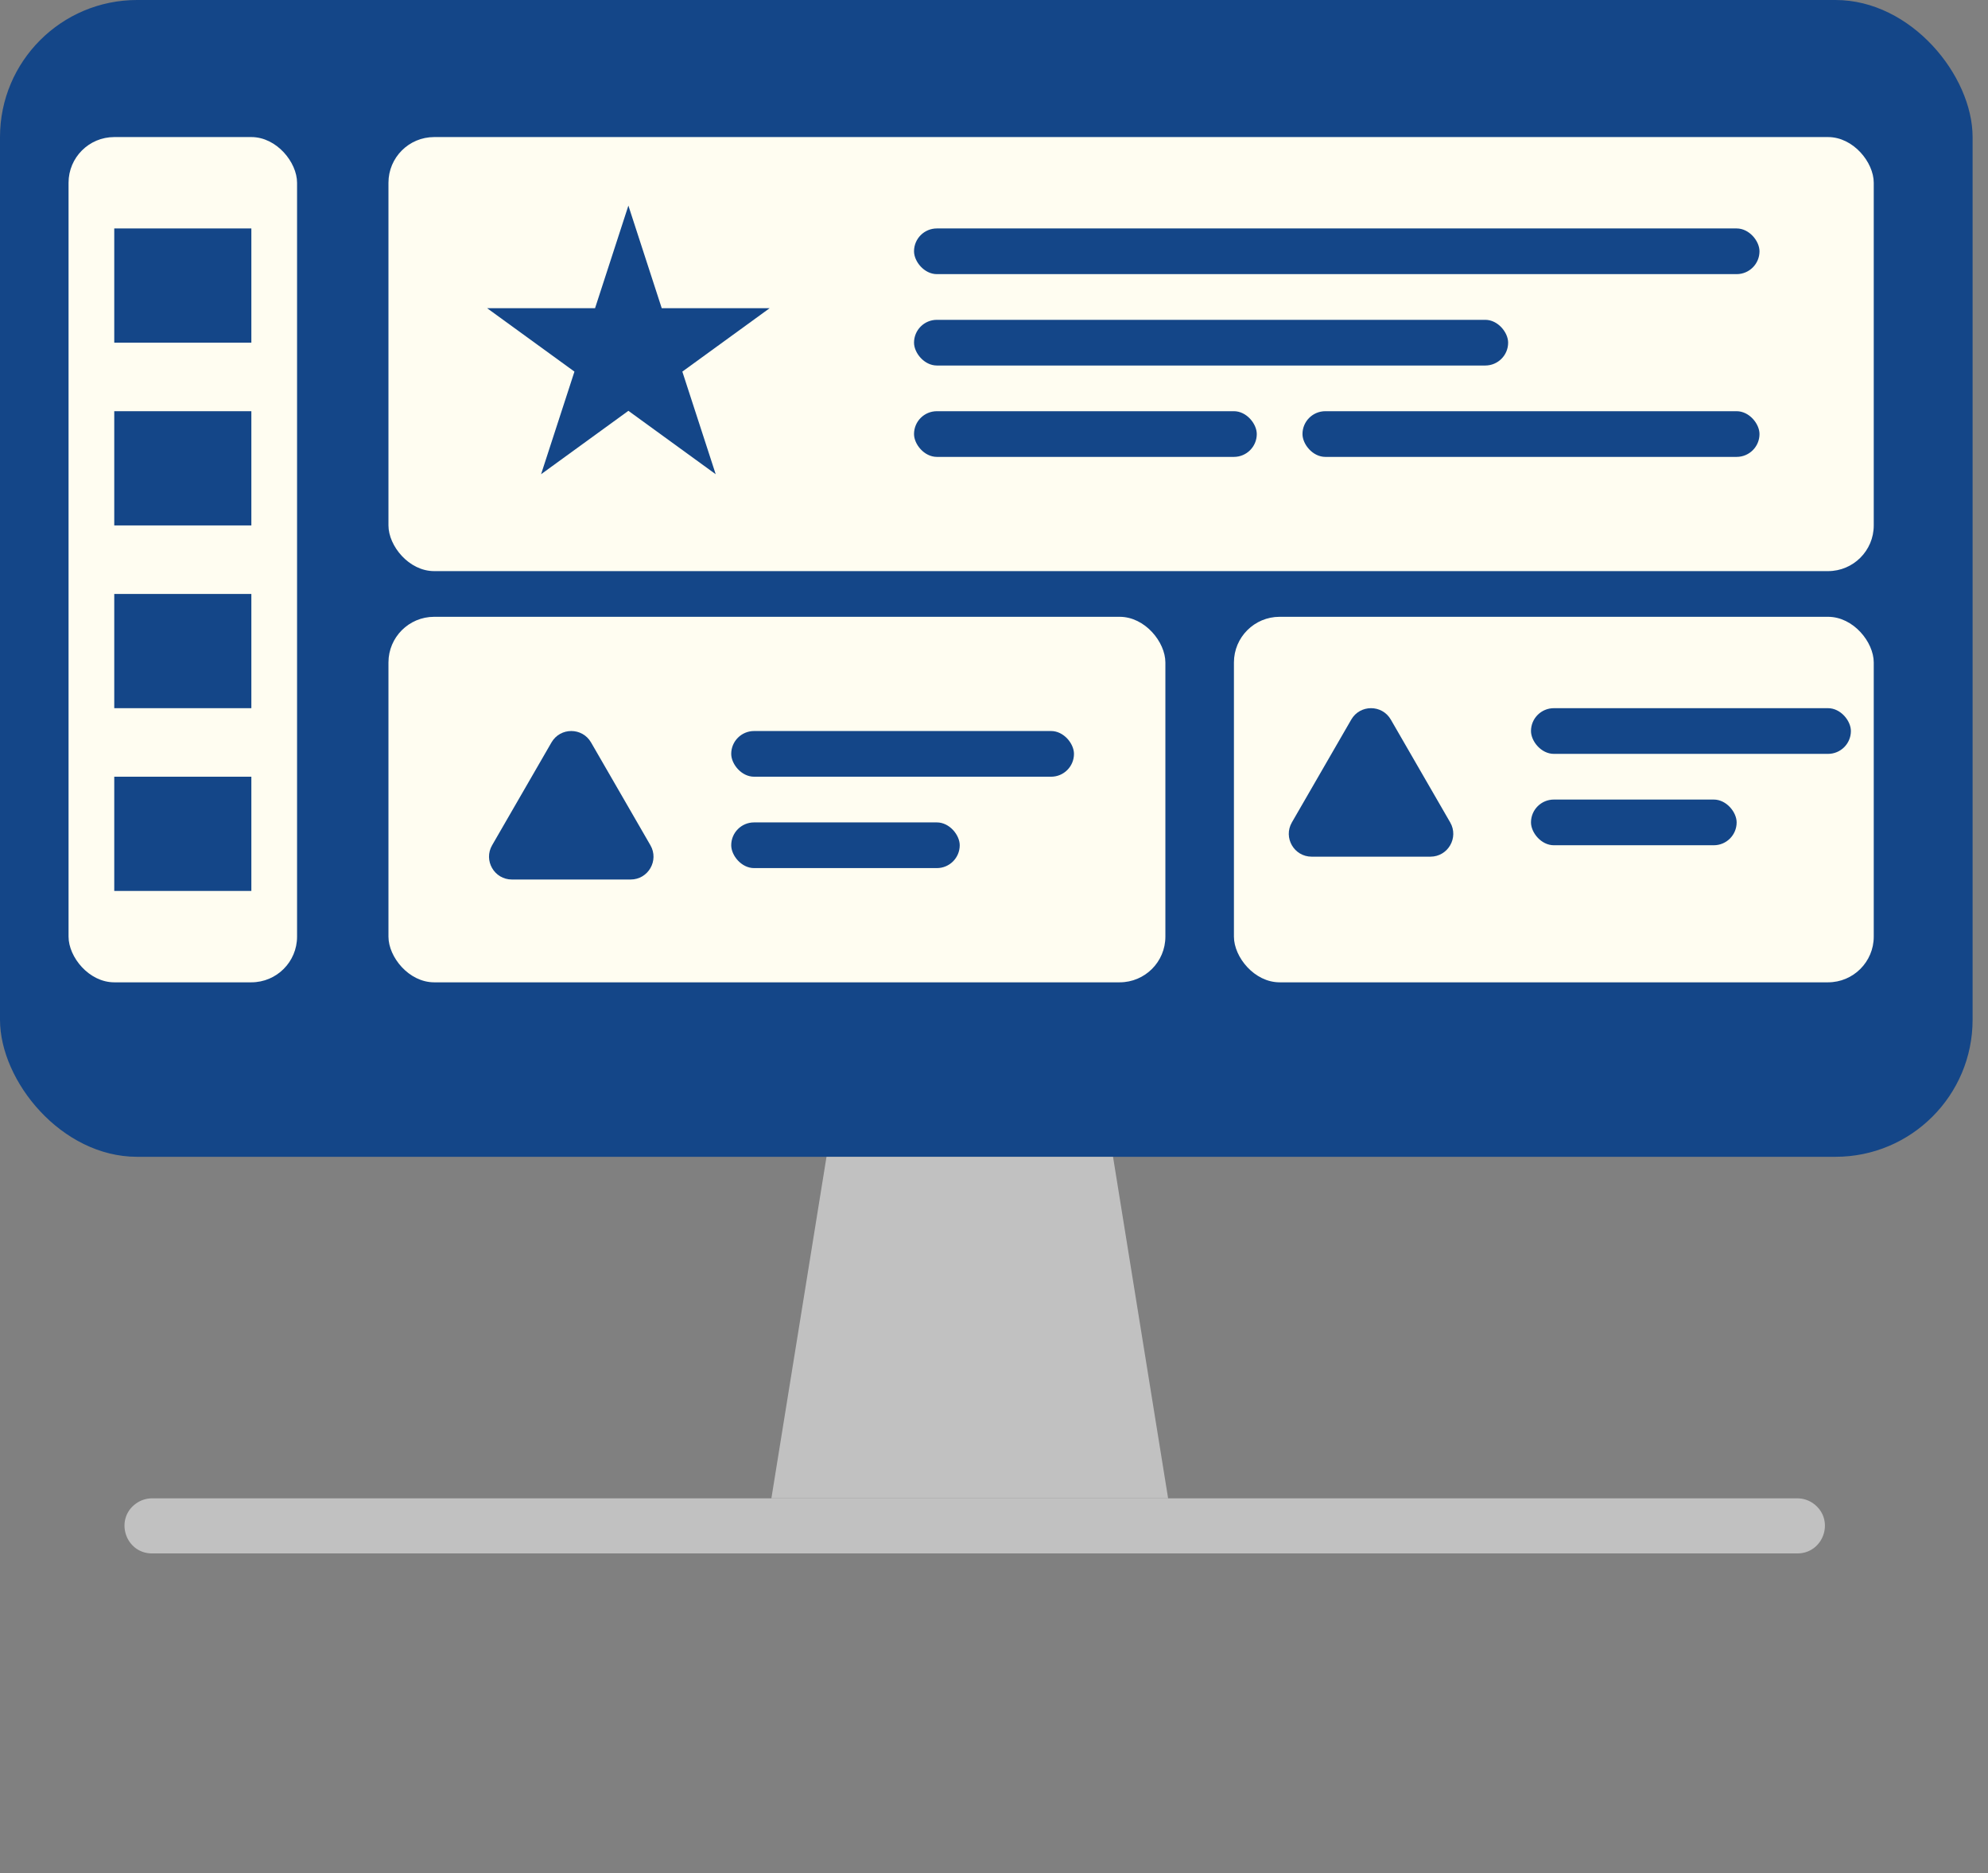 <svg width="87" height="82" viewBox="0 0 87 82" fill="none" xmlns="http://www.w3.org/2000/svg">
<rect x="0" y="0" width="87" height="82" fill="#808080" stroke="none"/>
<rect width="86.326" height="50.638" rx="6" fill="#144688"/>
<path d="M36.17 50.638H48.709L51.12 65.588H33.758L36.17 50.638Z" fill="#C1C1C1"/>
<path d="M5.955 65.813C6.16 65.667 6.405 65.588 6.656 65.588H78.656C78.938 65.588 79.211 65.687 79.427 65.868V65.868C80.294 66.59 79.783 68 78.656 68H6.656C5.483 68 5.001 66.495 5.955 65.813V65.813Z" fill="#C1C1C1"/>
<rect x="3" y="6" width="10" height="37" rx="2" fill="#FFFDF1"/>
<rect x="5" y="10" width="6" height="5" fill="#144688"/>
<rect x="5" y="18" width="6" height="5" fill="#144688"/>
<rect x="5" y="26" width="6" height="5" fill="#144688"/>
<rect x="5" y="34" width="6" height="5" fill="#144688"/>
<rect x="17" y="6" width="65" height="19" rx="2" fill="#FFFDF1"/>
<rect x="17" y="27" width="34" height="16" rx="2" fill="#FFFDF1"/>
<rect x="54" y="27" width="28" height="16" rx="2" fill="#FFFDF1"/>
<path d="M27.5 9L28.959 13.491H33.682L29.861 16.267L31.321 20.759L27.5 17.983L23.679 20.759L25.139 16.267L21.318 13.491H26.041L27.5 9Z" fill="#144688"/>
<rect x="40" y="10" width="37" height="2" rx="1" fill="#144688"/>
<rect x="40" y="14" width="26" height="2" rx="1" fill="#144688"/>
<rect x="57" y="18" width="20" height="2" rx="1" fill="#144688"/>
<rect x="40" y="18" width="15" height="2" rx="1" fill="#144688"/>
<rect x="32" y="32" width="15" height="2" rx="1" fill="#144688"/>
<rect x="67" y="31" width="14" height="2" rx="1" fill="#144688"/>
<rect x="32" y="36" width="10" height="2" rx="1" fill="#144688"/>
<rect x="67" y="35" width="9" height="2" rx="1" fill="#144688"/>
<path d="M24.134 32.5C24.519 31.833 25.481 31.833 25.866 32.5L28.464 37C28.849 37.667 28.368 38.5 27.598 38.5H22.402C21.632 38.5 21.151 37.667 21.536 37L24.134 32.5Z" fill="#144688"/>
<path d="M59.134 31.5C59.519 30.833 60.481 30.833 60.866 31.5L63.464 36C63.849 36.667 63.368 37.5 62.598 37.5H57.402C56.632 37.5 56.151 36.667 56.536 36L59.134 31.5Z" fill="#144688"/>
</svg>
